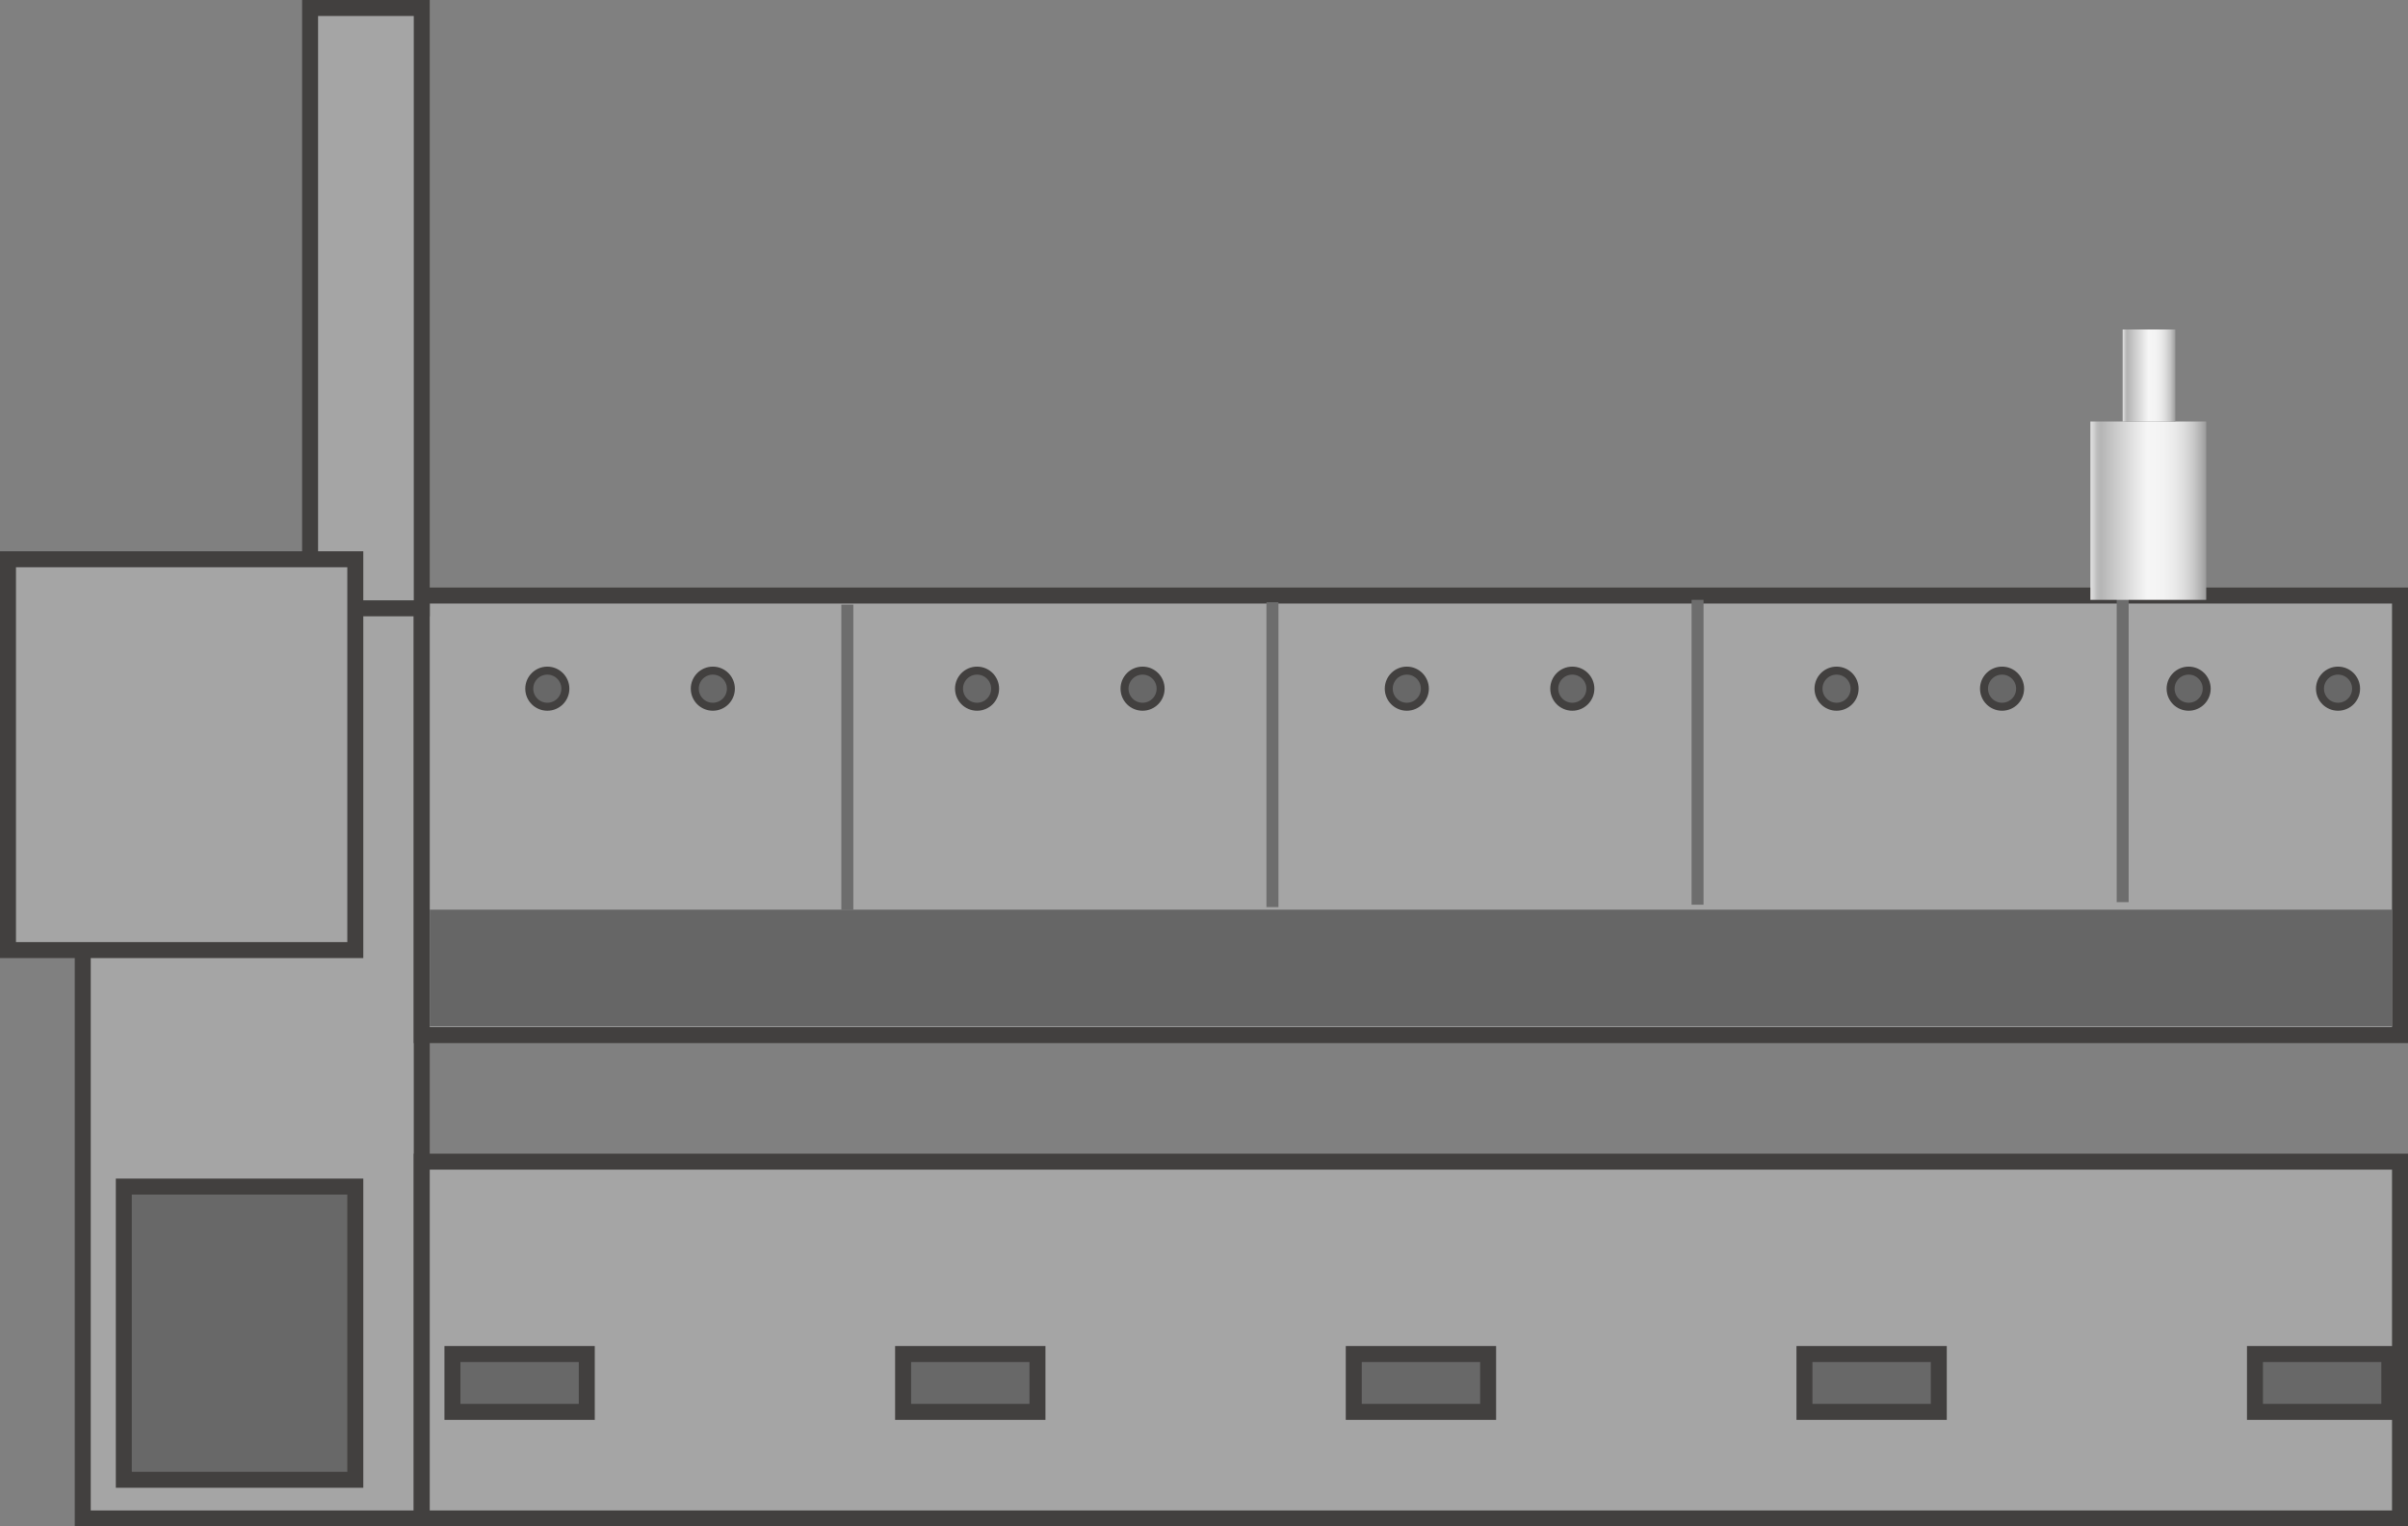 <svg xmlns="http://www.w3.org/2000/svg" xmlns:xlink="http://www.w3.org/1999/xlink" viewBox="0 0 150.73 95.53"><rect x="0" y="0" width="150.73" height="95.53" fill="#808080" stroke="none"/><defs><style>.cls-1{fill:#a5a5a5;}.cls-1,.cls-2,.cls-7{stroke:#42403f;}.cls-1,.cls-2,.cls-4,.cls-7{stroke-miterlimit:10;}.cls-2,.cls-7{fill:#686868;}.cls-3{fill:#666;}.cls-4{fill:none;stroke:#6d6d6d;stroke-width:0.75px;}.cls-5{fill:url(#未命名的渐变_105);}.cls-6{fill:url(#未命名的渐变_105-2);}.cls-7{stroke-width:0.5px;}</style><linearGradient id="未命名的渐变_105" x1="130.85" y1="31.96" x2="138.09" y2="31.96" gradientUnits="userSpaceOnUse"><stop offset="0" stop-color="#e2e2e2"/><stop offset="0.03" stop-color="#d0d0d0"/><stop offset="0.06" stop-color="#bcbcbc"/><stop offset="0.09" stop-color="#b5b5b5"/><stop offset="0.49" stop-color="#f6f6f6"/><stop offset="0.63" stop-color="#f3f3f3"/><stop offset="0.73" stop-color="#eaeaea"/><stop offset="0.82" stop-color="#dbdbdb"/><stop offset="0.9" stop-color="#c6c6c6"/><stop offset="0.97" stop-color="#aaa"/><stop offset="1" stop-color="#9b9b9b"/></linearGradient><linearGradient id="未命名的渐变_105-2" x1="132.87" y1="23.5" x2="136.17" y2="23.5" xlink:href="#未命名的渐变_105"/></defs><title>Seam welder（缝焊机）</title><g id="图层_2" data-name="图层 2"><g id="图层_61" data-name="图层 61"><g id="Seam_welder_缝焊机_" data-name="Seam welder（缝焊机）"><rect class="cls-1" x="5.18" y="37.84" width="21.22" height="57.19"/><rect class="cls-1" x="26.4" y="72.7" width="123.83" height="22.33"/><rect class="cls-1" x="26.4" y="37.27" width="123.83" height="27.51"/><rect class="cls-2" x="7.75" y="74.26" width="14.49" height="18.35"/><rect class="cls-3" x="26.9" y="56.93" width="122.84" height="7.3"/><line class="cls-4" x1="53.04" y1="37.84" x2="53.04" y2="56.93"/><line class="cls-4" x1="79.65" y1="37.69" x2="79.65" y2="56.77"/><line class="cls-4" x1="106.26" y1="37.54" x2="106.26" y2="56.62"/><line class="cls-4" x1="132.87" y1="37.38" x2="132.87" y2="56.46"/><rect class="cls-1" x="19.41" y="0.5" width="6.99" height="37.57"/><rect class="cls-1" x="0.5" y="35" width="21.74" height="24.46"/><rect class="cls-5" x="130.85" y="26.38" width="7.25" height="11.16"/><rect class="cls-6" x="132.87" y="20.62" width="3.3" height="5.76"/><rect class="cls-2" x="28.32" y="84.74" width="8.41" height="3.62"/><rect class="cls-2" x="56.53" y="84.74" width="8.41" height="3.62"/><rect class="cls-2" x="84.74" y="84.74" width="8.41" height="3.62"/><rect class="cls-2" x="112.95" y="84.74" width="8.41" height="3.62"/><rect class="cls-2" x="141.15" y="84.74" width="8.41" height="3.62"/><circle class="cls-7" cx="34.26" cy="43.1" r="1.13"/><circle class="cls-7" cx="44.62" cy="43.1" r="1.13"/><circle class="cls-7" cx="61.16" cy="43.1" r="1.13"/><circle class="cls-7" cx="71.52" cy="43.1" r="1.13"/><circle class="cls-7" cx="88.06" cy="43.1" r="1.13"/><circle class="cls-7" cx="98.42" cy="43.1" r="1.13"/><circle class="cls-7" cx="114.96" cy="43.1" r="1.13"/><circle class="cls-7" cx="125.32" cy="43.1" r="1.13"/><circle class="cls-7" cx="137" cy="43.1" r="1.13"/><circle class="cls-7" cx="146.35" cy="43.1" r="1.13"/></g></g></g></svg>